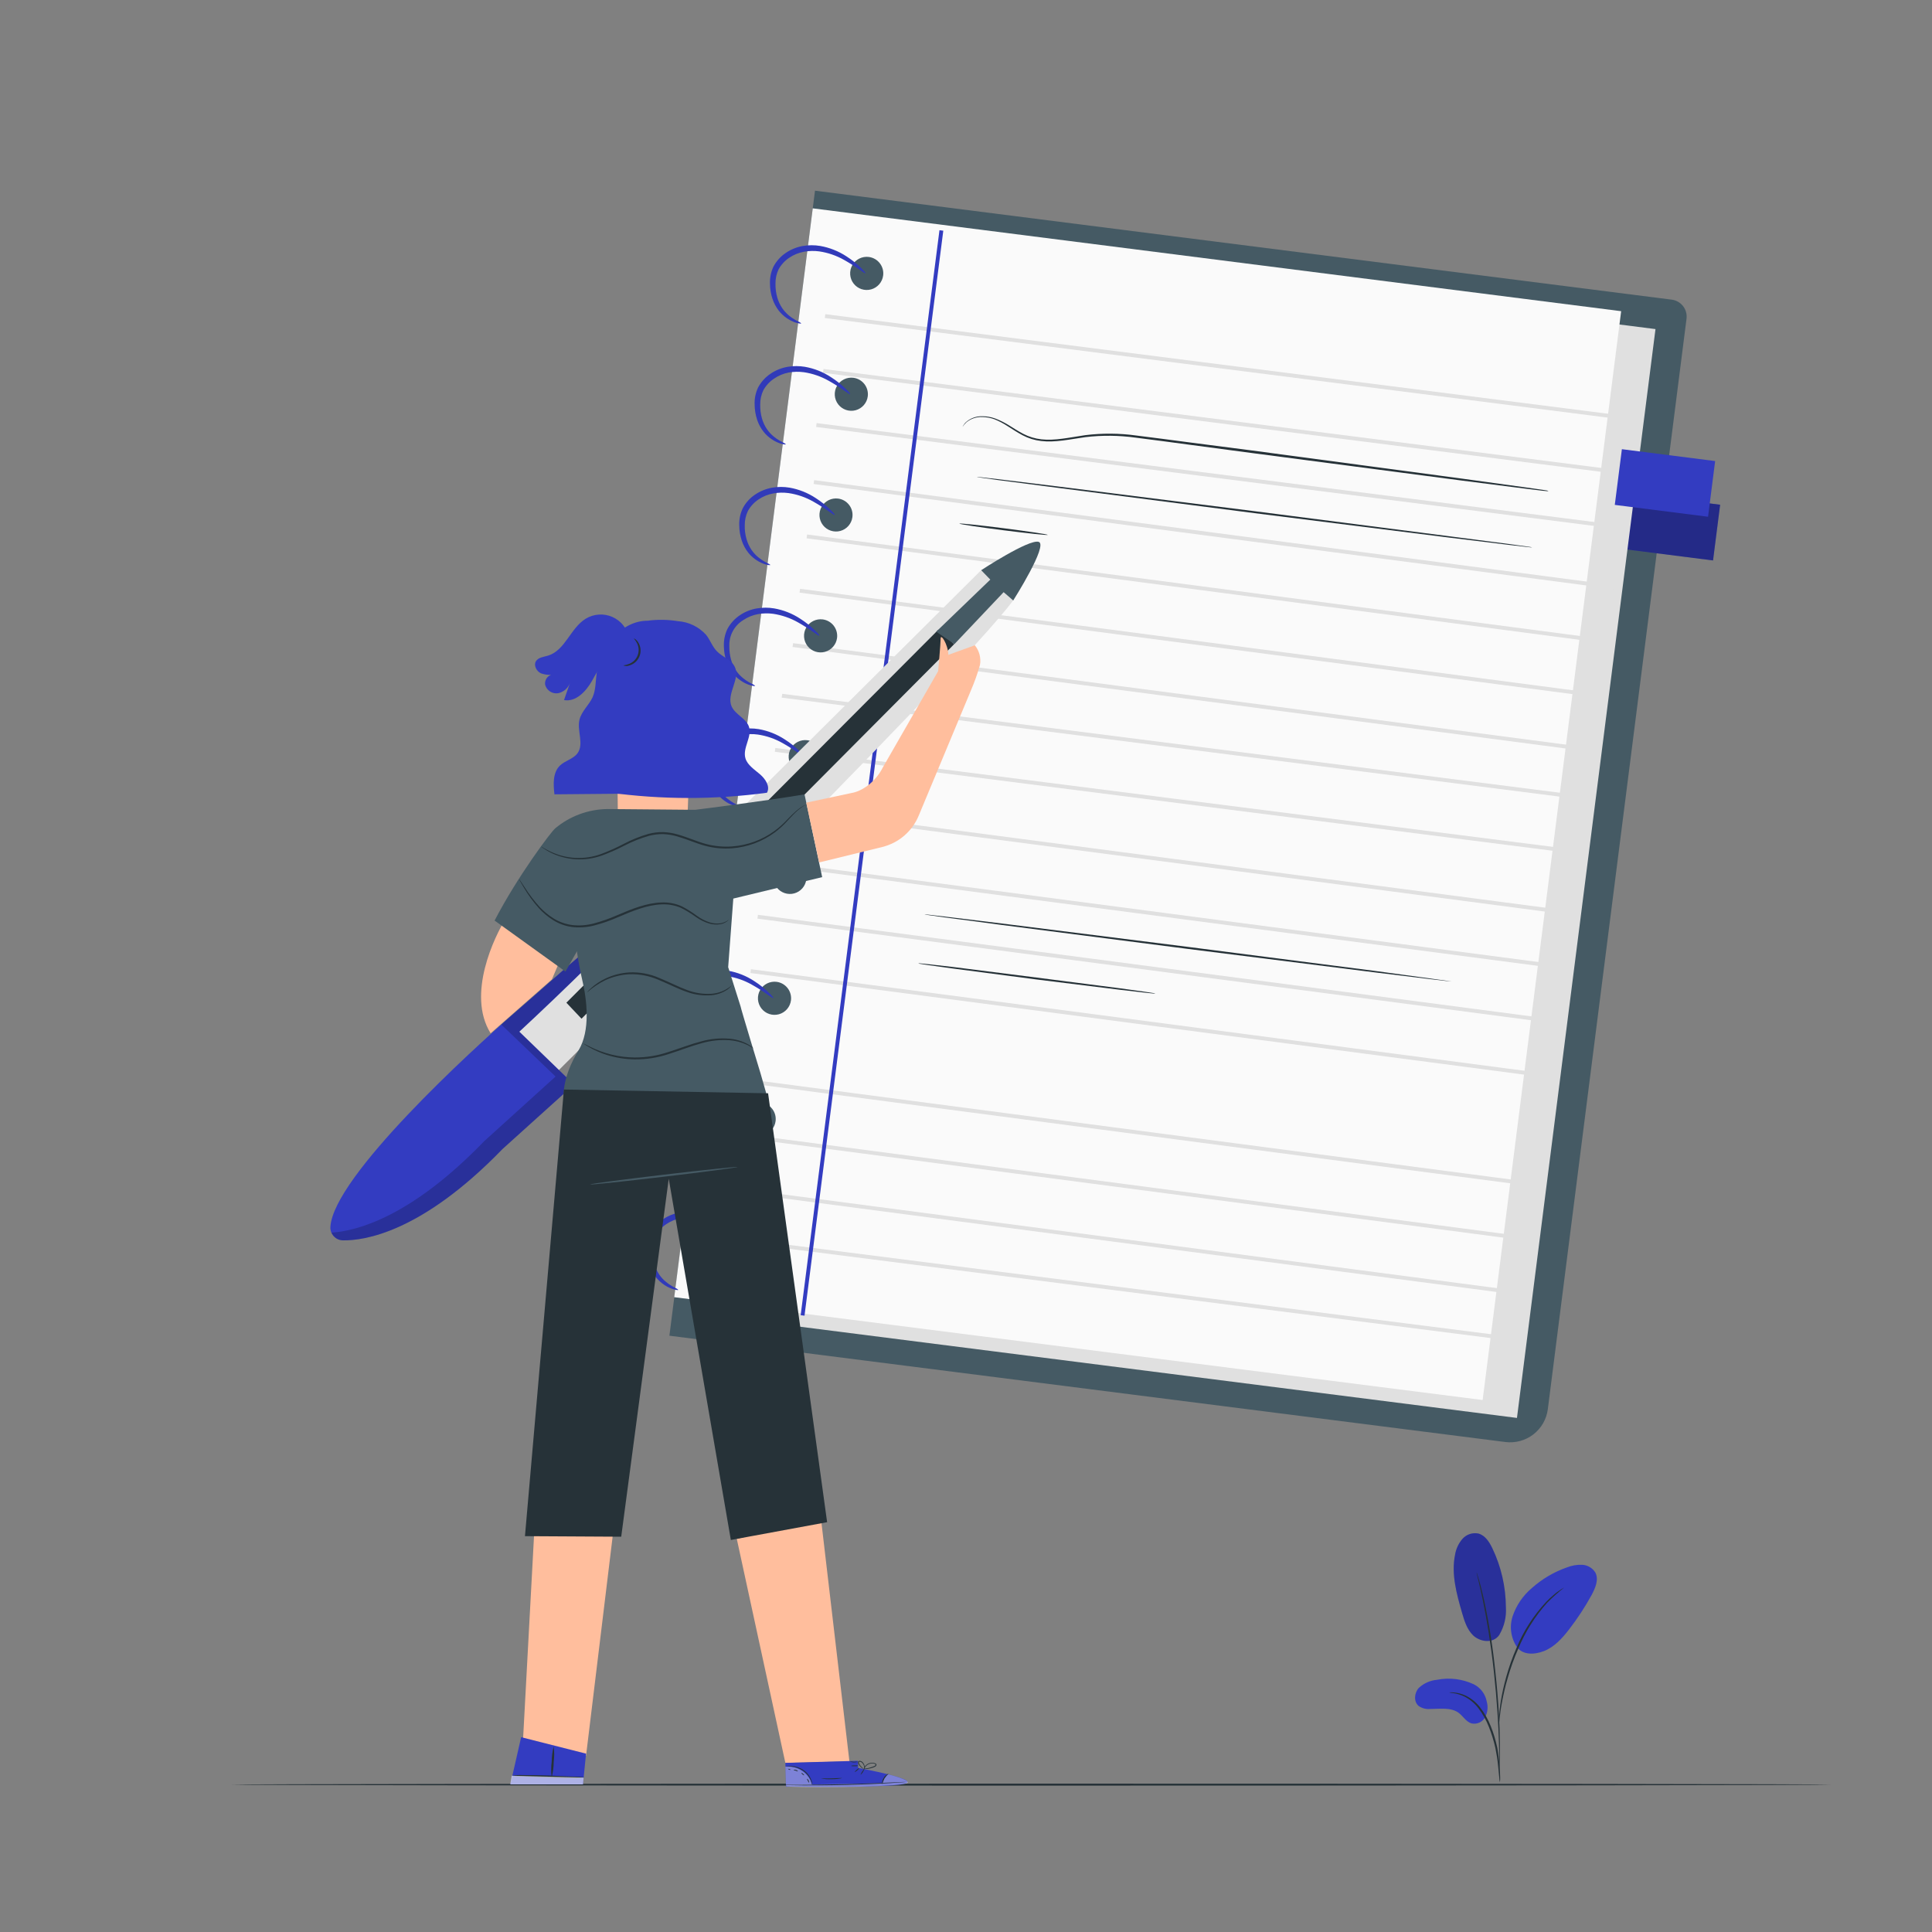 <svg width="170" height="170" viewBox="0 0 170 170" fill="none" xmlns="http://www.w3.org/2000/svg">
<rect x="0" y="0" width="170" height="170" fill="#808080" stroke="none"/>
<path d="M161.119 157.032C161.119 157.08 129.605 157.121 90.739 157.121C51.874 157.121 20.359 157.08 20.359 157.032C20.359 156.985 51.87 156.944 90.739 156.944C129.608 156.944 161.119 156.985 161.119 157.032Z" fill="#263238"/>
<path d="M131.937 143.847C131.335 144.707 130.162 144.422 129.622 143.898C129.081 143.375 128.85 142.61 128.639 141.885C128.163 140.226 127.684 138.485 128.037 136.785C128.123 136.274 128.348 135.797 128.687 135.405C128.858 135.212 129.078 135.067 129.323 134.985C129.568 134.904 129.831 134.888 130.084 134.939C130.676 135.096 131.043 135.674 131.308 136.221C132.088 137.845 132.496 139.622 132.505 141.423C132.562 142.265 132.364 143.105 131.937 143.834" fill="#333CC1"/>
<path opacity="0.2" d="M131.937 143.847C131.335 144.707 130.162 144.422 129.622 143.898C129.081 143.375 128.85 142.61 128.639 141.885C128.163 140.226 127.684 138.485 128.037 136.785C128.123 136.274 128.348 135.797 128.687 135.405C128.858 135.212 129.078 135.067 129.323 134.985C129.568 134.904 129.831 134.888 130.084 134.939C130.676 135.096 131.043 135.674 131.308 136.221C132.088 137.845 132.496 139.622 132.505 141.423C132.562 142.265 132.364 143.105 131.937 143.834" fill="black"/>
<path d="M129.679 148.203C128.67 147.73 127.536 147.591 126.443 147.808C125.845 147.863 125.282 148.114 124.841 148.522C124.443 148.964 124.369 149.739 124.841 150.12C125.141 150.322 125.502 150.413 125.861 150.375C126.718 150.375 127.667 150.215 128.35 150.715C128.741 151.011 129.003 151.497 129.469 151.643C129.702 151.697 129.947 151.673 130.166 151.576C130.385 151.478 130.566 151.312 130.682 151.103C130.904 150.674 130.953 150.176 130.818 149.712C130.758 149.39 130.624 149.086 130.426 148.824C130.228 148.562 129.973 148.349 129.679 148.203Z" fill="#333CC1"/>
<path d="M133.589 145.081C133.28 144.677 133.074 144.204 132.99 143.702C132.905 143.2 132.944 142.685 133.103 142.202C133.433 141.236 134.021 140.38 134.803 139.726C135.696 138.932 136.735 138.32 137.863 137.924C138.294 137.75 138.758 137.67 139.223 137.69C139.456 137.701 139.682 137.769 139.883 137.888C140.084 138.006 140.253 138.172 140.376 138.37C140.699 138.985 140.376 139.73 140.056 140.335C139.468 141.405 138.797 142.429 138.05 143.395C137.448 144.17 136.762 144.932 135.844 145.285C134.926 145.639 133.974 145.591 133.491 144.945" fill="#333CC1"/>
<path d="M131.978 156.822C131.944 156.694 131.926 156.563 131.923 156.431C131.896 156.145 131.859 155.788 131.818 155.363C131.766 154.838 131.686 154.316 131.58 153.799C131.439 153.169 131.248 152.552 131.009 151.953C130.776 151.354 130.459 150.792 130.067 150.283C129.748 149.869 129.342 149.53 128.877 149.291C128.556 149.133 128.211 149.028 127.857 148.978C127.736 148.97 127.617 148.951 127.5 148.92C127.631 148.904 127.763 148.904 127.894 148.92C128.257 148.948 128.611 149.04 128.942 149.192C129.432 149.424 129.863 149.766 130.2 150.192C130.608 150.707 130.936 151.28 131.175 151.892C131.419 152.5 131.609 153.128 131.743 153.768C131.842 154.292 131.911 154.821 131.951 155.353C131.985 155.805 131.995 156.172 132.002 156.427C132.008 156.559 132 156.691 131.978 156.822Z" fill="#263238"/>
<path d="M131.92 156.002C131.916 155.941 131.916 155.88 131.92 155.819C131.92 155.683 131.92 155.513 131.92 155.302C131.92 154.85 131.92 154.2 131.896 153.394C131.855 151.786 131.716 149.566 131.451 147.125C131.186 144.684 130.822 142.487 130.499 140.913C130.421 140.519 130.342 140.162 130.271 139.852C130.2 139.543 130.142 139.271 130.084 139.053C130.026 138.836 129.996 138.683 129.962 138.55C129.944 138.491 129.934 138.431 129.931 138.37C129.959 138.424 129.979 138.481 129.992 138.54L130.145 139.036C130.21 139.254 130.281 139.519 130.356 139.832C130.431 140.145 130.526 140.512 130.608 140.889C131.042 142.943 131.367 145.019 131.58 147.108C131.849 149.552 131.968 151.779 131.978 153.394C131.978 154.2 131.978 154.853 131.951 155.302C131.937 155.513 131.927 155.686 131.92 155.822C131.927 155.882 131.927 155.942 131.92 156.002Z" fill="#263238"/>
<path d="M131.893 151.705C131.879 151.525 131.879 151.344 131.893 151.164C131.913 150.824 131.961 150.314 132.059 149.695C132.177 148.974 132.336 148.26 132.535 147.557C132.774 146.694 133.073 145.848 133.429 145.027C134.051 143.519 134.942 142.137 136.058 140.947C136.25 140.743 136.456 140.551 136.673 140.372C136.768 140.291 136.853 140.213 136.938 140.148L137.176 139.981C137.322 139.873 137.475 139.775 137.635 139.689C137.11 140.104 136.61 140.55 136.139 141.025C135.059 142.229 134.193 143.609 133.579 145.105C133.224 145.92 132.923 146.757 132.678 147.611C132.443 148.396 132.29 149.121 132.171 149.729C132.052 150.338 131.995 150.838 131.957 151.181C131.948 151.357 131.926 151.532 131.893 151.705Z" fill="#263238"/>
<path d="M132.457 126.885L58.902 117.531L71.713 16.779L147.098 26.367C147.493 26.417 147.852 26.622 148.097 26.937C148.341 27.252 148.45 27.651 148.4 28.047L136.197 123.988C136.142 124.424 136.002 124.845 135.784 125.226C135.566 125.608 135.275 125.943 134.928 126.212C134.581 126.481 134.183 126.679 133.76 126.794C133.336 126.91 132.893 126.94 132.457 126.885Z" fill="#455A64"/>
<path d="M142.237 43.253L141.614 48.154L150.734 49.314L151.357 44.413L142.237 43.253Z" fill="#333CC1"/>
<path opacity="0.3" d="M142.237 43.253L141.614 48.154L150.734 49.314L151.357 44.413L142.237 43.253Z" fill="black"/>
<path d="M145.669 28.957L74.536 19.908L62.348 115.717L133.48 124.766L145.669 28.957Z" fill="#E0E0E0"/>
<path d="M142.648 27.382L71.515 18.332L59.327 114.141L130.46 123.19L142.648 27.382Z" fill="#FAFAFA"/>
<path d="M72.622 27.645L72.579 27.983L143.462 37L143.505 36.663L72.622 27.645Z" fill="#E0E0E0"/>
<path d="M72.461 32.468L72.418 32.805L143.302 41.823L143.344 41.486L72.461 32.468Z" fill="#E0E0E0"/>
<path d="M71.857 37.23L71.814 37.567L142.697 46.585L142.74 46.247L71.857 37.23Z" fill="#E0E0E0"/>
<path d="M71.637 42.25L71.593 42.587L142.333 51.876L142.377 51.539L71.637 42.25Z" fill="#E0E0E0"/>
<path d="M71.018 47.032L70.974 47.368L141.714 56.658L141.758 56.321L71.018 47.032Z" fill="#E0E0E0"/>
<path d="M70.399 51.81L70.355 52.147L141.094 61.436L141.139 61.099L70.399 51.81Z" fill="#E0E0E0"/>
<path d="M69.783 56.592L69.739 56.928L140.478 66.217L140.523 65.881L69.783 56.592Z" fill="#E0E0E0"/>
<path d="M68.826 61.05L68.783 61.387L139.667 70.405L139.709 70.067L68.826 61.05Z" fill="#E0E0E0"/>
<path d="M68.222 65.815L68.179 66.152L139.062 75.17L139.105 74.832L68.222 65.815Z" fill="#E0E0E0"/>
<path d="M67.931 70.937L67.887 71.273L138.627 80.563L138.671 80.226L67.931 70.937Z" fill="#E0E0E0"/>
<path d="M67.312 75.715L67.268 76.052L138.008 85.341L138.052 85.004L67.312 75.715Z" fill="#E0E0E0"/>
<path d="M66.692 80.497L66.648 80.833L137.388 90.122L137.432 89.786L66.692 80.497Z" fill="#E0E0E0"/>
<path d="M66.076 85.282L66.032 85.618L136.772 94.907L136.816 94.571L66.076 85.282Z" fill="#E0E0E0"/>
<path d="M64.841 94.842L64.797 95.178L135.537 104.468L135.581 104.131L64.841 94.842Z" fill="#E0E0E0"/>
<path d="M64.225 99.623L64.181 99.96L134.921 109.249L134.965 108.913L64.225 99.623Z" fill="#E0E0E0"/>
<path d="M63.606 104.402L63.562 104.738L134.302 114.027L134.346 113.691L63.606 104.402Z" fill="#E0E0E0"/>
<path d="M62.768 108.694L62.725 109.032L133.608 118.049L133.651 117.712L62.768 108.694Z" fill="#E0E0E0"/>
<path d="M82.665 20.257L70.452 115.726L70.79 115.769L83.002 20.3L82.665 20.257Z" fill="#333CC1"/>
<path d="M77.71 24.242C77.674 24.528 77.553 24.797 77.364 25.014C77.175 25.232 76.925 25.389 76.647 25.465C76.369 25.54 76.075 25.532 75.801 25.441C75.528 25.349 75.287 25.179 75.111 24.951C74.934 24.723 74.829 24.448 74.809 24.16C74.788 23.872 74.854 23.585 74.996 23.335C75.139 23.084 75.353 22.882 75.611 22.753C75.869 22.624 76.159 22.574 76.446 22.61C76.636 22.634 76.82 22.695 76.986 22.79C77.153 22.885 77.299 23.012 77.416 23.164C77.534 23.315 77.62 23.489 77.671 23.674C77.721 23.859 77.735 24.052 77.71 24.242Z" fill="#455A64"/>
<path d="M76.357 34.87C76.321 35.157 76.201 35.426 76.012 35.644C75.823 35.862 75.573 36.019 75.295 36.096C75.016 36.172 74.722 36.163 74.448 36.072C74.174 35.98 73.933 35.81 73.757 35.582C73.58 35.353 73.475 35.078 73.455 34.79C73.435 34.502 73.501 34.215 73.644 33.964C73.787 33.714 74.002 33.511 74.26 33.383C74.519 33.254 74.809 33.205 75.096 33.242C75.478 33.292 75.826 33.491 76.062 33.796C76.298 34.101 76.404 34.487 76.357 34.87Z" fill="#455A64"/>
<path d="M75.004 45.502C74.967 45.787 74.846 46.055 74.657 46.272C74.468 46.488 74.219 46.644 73.941 46.719C73.663 46.794 73.37 46.785 73.097 46.693C72.825 46.602 72.585 46.431 72.41 46.204C72.234 45.977 72.129 45.702 72.109 45.415C72.089 45.128 72.155 44.842 72.297 44.592C72.44 44.343 72.653 44.141 72.911 44.012C73.168 43.884 73.457 43.834 73.743 43.87C73.933 43.894 74.116 43.955 74.283 44.05C74.449 44.145 74.595 44.273 74.712 44.424C74.83 44.576 74.916 44.749 74.966 44.934C75.016 45.119 75.029 45.312 75.004 45.502Z" fill="#455A64"/>
<path d="M73.654 56.131C73.618 56.417 73.498 56.686 73.309 56.904C73.12 57.122 72.871 57.279 72.593 57.356C72.315 57.432 72.02 57.424 71.746 57.333C71.472 57.242 71.232 57.072 71.055 56.844C70.878 56.616 70.772 56.341 70.752 56.053C70.731 55.765 70.797 55.478 70.94 55.227C71.082 54.976 71.296 54.774 71.555 54.645C71.813 54.516 72.103 54.466 72.389 54.502C72.773 54.551 73.121 54.75 73.358 55.055C73.595 55.361 73.701 55.747 73.654 56.131Z" fill="#455A64"/>
<path d="M72.301 66.762C72.265 67.049 72.145 67.318 71.956 67.536C71.767 67.754 71.517 67.911 71.239 67.987C70.96 68.064 70.665 68.055 70.392 67.964C70.118 67.873 69.877 67.702 69.701 67.474C69.524 67.246 69.419 66.97 69.399 66.682C69.379 66.394 69.445 66.107 69.588 65.856C69.731 65.606 69.946 65.403 70.204 65.275C70.463 65.146 70.753 65.097 71.04 65.134C71.23 65.158 71.413 65.219 71.579 65.314C71.745 65.409 71.891 65.535 72.008 65.686C72.125 65.838 72.212 66.011 72.262 66.195C72.312 66.38 72.325 66.573 72.301 66.762Z" fill="#455A64"/>
<path d="M70.948 77.394C70.911 77.679 70.79 77.947 70.601 78.163C70.412 78.38 70.162 78.536 69.885 78.611C69.607 78.686 69.314 78.677 69.041 78.585C68.769 78.494 68.529 78.323 68.353 78.096C68.178 77.868 68.073 77.594 68.053 77.307C68.033 77.02 68.099 76.734 68.241 76.484C68.384 76.235 68.597 76.033 68.855 75.904C69.112 75.776 69.401 75.726 69.686 75.762C69.877 75.786 70.06 75.847 70.227 75.942C70.393 76.037 70.539 76.165 70.656 76.316C70.773 76.468 70.86 76.641 70.91 76.826C70.96 77.011 70.973 77.204 70.948 77.394Z" fill="#455A64"/>
<path d="M69.598 88.023C69.562 88.309 69.442 88.579 69.252 88.796C69.063 89.015 68.813 89.172 68.534 89.248C68.256 89.323 67.961 89.315 67.687 89.223C67.413 89.132 67.173 88.96 66.996 88.732C66.82 88.503 66.715 88.228 66.695 87.939C66.676 87.651 66.742 87.364 66.886 87.114C67.03 86.863 67.245 86.661 67.504 86.533C67.763 86.405 68.054 86.357 68.34 86.394C68.722 86.444 69.069 86.644 69.305 86.949C69.541 87.254 69.646 87.64 69.598 88.023Z" fill="#455A64"/>
<path d="M68.245 98.654C68.208 98.941 68.087 99.209 67.898 99.427C67.709 99.645 67.459 99.801 67.18 99.877C66.902 99.952 66.608 99.944 66.334 99.852C66.061 99.76 65.82 99.589 65.644 99.361C65.468 99.133 65.363 98.857 65.343 98.57C65.323 98.282 65.389 97.995 65.532 97.744C65.676 97.494 65.89 97.292 66.148 97.163C66.407 97.035 66.697 96.986 66.983 97.022C67.174 97.046 67.357 97.108 67.523 97.203C67.69 97.298 67.836 97.425 67.953 97.576C68.07 97.728 68.156 97.901 68.207 98.086C68.257 98.271 68.269 98.464 68.245 98.654Z" fill="#455A64"/>
<path d="M66.895 109.283C66.859 109.569 66.739 109.838 66.55 110.056C66.361 110.274 66.112 110.432 65.834 110.508C65.555 110.584 65.261 110.576 64.987 110.485C64.713 110.394 64.473 110.224 64.296 109.996C64.119 109.768 64.013 109.493 63.993 109.205C63.972 108.917 64.038 108.63 64.18 108.379C64.323 108.128 64.537 107.926 64.795 107.797C65.053 107.668 65.344 107.618 65.63 107.654C66.013 107.703 66.362 107.902 66.599 108.208C66.836 108.513 66.942 108.899 66.895 109.283Z" fill="#455A64"/>
<path d="M70.489 28.461C70.489 28.478 70.431 28.478 70.329 28.461C70.179 28.437 70.032 28.398 69.89 28.346C69.663 28.256 69.447 28.142 69.244 28.006C68.975 27.822 68.734 27.598 68.53 27.343C68.288 27.028 68.099 26.675 67.973 26.299C67.829 25.868 67.754 25.417 67.752 24.963C67.733 24.446 67.837 23.932 68.058 23.463C68.317 22.971 68.696 22.551 69.159 22.243C69.614 21.937 70.129 21.732 70.669 21.641C71.165 21.559 71.672 21.559 72.168 21.641C72.992 21.786 73.778 22.097 74.477 22.556C74.94 22.852 75.373 23.194 75.769 23.576C76.044 23.848 76.177 24.018 76.153 24.045C76.129 24.072 75.949 23.956 75.636 23.735C75.199 23.423 74.745 23.135 74.276 22.872C73.6 22.488 72.859 22.233 72.09 22.12C71.646 22.06 71.195 22.069 70.754 22.148C70.287 22.232 69.842 22.413 69.448 22.678C69.058 22.938 68.736 23.288 68.51 23.698C68.323 24.092 68.229 24.523 68.235 24.959C68.228 25.365 68.279 25.769 68.388 26.16C68.483 26.499 68.631 26.821 68.826 27.115C68.993 27.356 69.192 27.573 69.418 27.761C69.591 27.905 69.776 28.034 69.972 28.145C70.132 28.24 70.268 28.291 70.356 28.346C70.445 28.4 70.496 28.444 70.489 28.461Z" fill="#333CC1"/>
<path d="M69.139 39.1C69.139 39.12 69.078 39.1 68.976 39.1C68.826 39.074 68.68 39.034 68.537 38.981C68.31 38.894 68.095 38.779 67.895 38.641C67.623 38.461 67.382 38.238 67.181 37.981C66.936 37.669 66.747 37.315 66.623 36.938C66.479 36.505 66.405 36.053 66.402 35.598C66.38 35.081 66.484 34.567 66.705 34.099C66.966 33.608 67.344 33.19 67.806 32.881C68.261 32.574 68.778 32.367 69.319 32.276C69.816 32.194 70.322 32.194 70.819 32.276C71.642 32.419 72.427 32.731 73.124 33.191C73.587 33.487 74.02 33.829 74.416 34.211C74.695 34.483 74.827 34.653 74.803 34.68C74.78 34.707 74.6 34.588 74.283 34.371C73.847 34.057 73.393 33.769 72.923 33.507C72.247 33.123 71.506 32.867 70.737 32.752C70.292 32.692 69.84 32.701 69.397 32.779C68.934 32.868 68.494 33.052 68.106 33.32C67.715 33.58 67.393 33.929 67.167 34.34C66.979 34.734 66.885 35.165 66.892 35.601C66.882 36.008 66.933 36.413 67.041 36.805C67.136 37.145 67.286 37.468 67.483 37.76C67.647 38.002 67.845 38.218 68.072 38.403C68.244 38.547 68.43 38.676 68.626 38.787C68.785 38.886 68.925 38.937 69.01 38.991C69.095 39.046 69.142 39.073 69.139 39.1Z" fill="#333CC1"/>
<path d="M67.786 49.722C67.786 49.722 67.725 49.722 67.623 49.722C67.474 49.697 67.329 49.658 67.187 49.606C66.653 49.404 66.183 49.061 65.827 48.613C65.583 48.298 65.394 47.944 65.27 47.566C65.126 47.135 65.051 46.684 65.049 46.23C65.029 45.713 65.134 45.199 65.355 44.73C65.612 44.238 65.99 43.819 66.453 43.513C66.909 43.207 67.424 43.001 67.966 42.908C68.462 42.826 68.969 42.826 69.465 42.908C70.29 43.052 71.076 43.365 71.774 43.826C72.236 44.123 72.668 44.464 73.063 44.846C73.341 45.115 73.474 45.285 73.45 45.312C73.426 45.339 73.246 45.223 72.933 45.002C72.495 44.692 72.041 44.405 71.573 44.142C70.898 43.756 70.157 43.5 69.387 43.387C68.943 43.327 68.492 43.336 68.051 43.415C67.584 43.499 67.139 43.679 66.745 43.945C66.355 44.205 66.033 44.554 65.807 44.965C65.62 45.359 65.526 45.791 65.532 46.226C65.521 46.632 65.573 47.037 65.685 47.427C65.779 47.767 65.927 48.089 66.123 48.382C66.289 48.623 66.487 48.84 66.711 49.028C66.886 49.17 67.071 49.299 67.266 49.412C67.429 49.507 67.565 49.562 67.65 49.616C67.735 49.671 67.793 49.705 67.786 49.722Z" fill="#333CC1"/>
<path d="M66.433 60.353C66.433 60.37 66.375 60.37 66.273 60.353C66.123 60.328 65.976 60.288 65.834 60.234C65.607 60.148 65.391 60.034 65.192 59.894C64.919 59.714 64.677 59.491 64.474 59.235C64.232 58.92 64.043 58.568 63.917 58.191C63.776 57.758 63.701 57.306 63.696 56.851C63.677 56.334 63.782 55.82 64.002 55.352C64.263 54.862 64.641 54.443 65.103 54.135C65.557 53.828 66.072 53.622 66.613 53.533C67.109 53.451 67.616 53.451 68.112 53.533C68.936 53.676 69.722 53.987 70.421 54.448C70.884 54.744 71.317 55.086 71.713 55.468C71.988 55.74 72.121 55.91 72.1 55.937C72.08 55.964 71.893 55.848 71.58 55.627C71.143 55.315 70.689 55.026 70.22 54.764C69.544 54.381 68.803 54.125 68.034 54.009C67.589 53.95 67.137 53.959 66.694 54.036C66.227 54.123 65.783 54.305 65.389 54.57C65.004 54.809 64.688 55.145 64.475 55.546C64.262 55.946 64.159 56.395 64.175 56.848C64.168 57.255 64.22 57.66 64.328 58.052C64.424 58.391 64.572 58.713 64.767 59.007C64.933 59.248 65.132 59.464 65.358 59.65C65.531 59.794 65.716 59.923 65.912 60.034C66.072 60.132 66.208 60.183 66.297 60.238C66.385 60.292 66.439 60.333 66.433 60.353Z" fill="#333CC1"/>
<path d="M65.083 70.982C65.083 70.982 65.022 70.982 64.92 70.982C64.77 70.954 64.624 70.914 64.481 70.863C64.255 70.774 64.039 70.66 63.838 70.523C63.566 70.343 63.325 70.12 63.124 69.863C62.879 69.549 62.691 69.195 62.567 68.816C62.423 68.385 62.348 67.934 62.346 67.48C62.327 66.963 62.431 66.449 62.648 65.98C62.909 65.489 63.287 65.071 63.75 64.763C64.206 64.456 64.721 64.25 65.263 64.158C65.76 64.076 66.266 64.076 66.762 64.158C67.585 64.301 68.37 64.613 69.068 65.073C69.531 65.369 69.964 65.711 70.36 66.093C70.638 66.365 70.771 66.535 70.747 66.558C70.723 66.582 70.543 66.47 70.23 66.252C69.793 65.94 69.339 65.652 68.87 65.389C68.195 65.004 67.453 64.748 66.684 64.634C66.24 64.574 65.789 64.583 65.348 64.661C64.881 64.746 64.436 64.926 64.042 65.192C63.652 65.451 63.33 65.801 63.104 66.212C62.916 66.605 62.821 67.037 62.829 67.473C62.819 67.879 62.87 68.285 62.978 68.677C63.076 69.015 63.225 69.336 63.42 69.629C63.584 69.871 63.782 70.088 64.008 70.275C64.182 70.418 64.368 70.546 64.563 70.659C64.722 70.754 64.862 70.808 64.947 70.863C65.032 70.917 65.086 70.965 65.083 70.982Z" fill="#333CC1"/>
<path d="M63.73 81.6C63.73 81.617 63.672 81.617 63.57 81.6C63.42 81.574 63.274 81.535 63.131 81.484C62.904 81.396 62.687 81.282 62.485 81.144C62.215 80.963 61.974 80.74 61.771 80.485C61.529 80.17 61.34 79.817 61.214 79.441C61.07 79.01 60.995 78.559 60.992 78.105C60.973 77.588 61.078 77.073 61.298 76.605C61.557 76.113 61.936 75.693 62.4 75.385C62.858 75.082 63.377 74.882 63.92 74.8C64.416 74.718 64.923 74.718 65.419 74.8C66.243 74.945 67.028 75.256 67.728 75.715C68.191 76.011 68.624 76.353 69.02 76.735C69.295 77.007 69.428 77.177 69.404 77.204C69.38 77.231 69.2 77.115 68.887 76.894C68.45 76.582 67.996 76.294 67.527 76.031C66.852 75.647 66.11 75.392 65.341 75.279C64.897 75.218 64.446 75.226 64.005 75.303C63.538 75.39 63.093 75.572 62.699 75.837C62.313 76.075 61.997 76.412 61.783 76.813C61.57 77.214 61.467 77.665 61.486 78.118C61.477 78.524 61.529 78.928 61.639 79.319C61.733 79.659 61.881 79.981 62.077 80.274C62.244 80.515 62.443 80.733 62.669 80.92C62.84 81.063 63.025 81.191 63.219 81.301C63.383 81.399 63.519 81.45 63.607 81.505C63.696 81.559 63.736 81.6 63.73 81.6Z" fill="#333CC1"/>
<path d="M62.38 92.242C62.38 92.262 62.319 92.259 62.217 92.242C62.067 92.214 61.921 92.174 61.778 92.123C61.551 92.035 61.335 91.921 61.135 91.783C60.863 91.601 60.621 91.377 60.418 91.12C60.175 90.806 59.988 90.453 59.864 90.076C59.72 89.644 59.646 89.192 59.643 88.737C59.621 88.22 59.725 87.705 59.945 87.237C60.206 86.747 60.585 86.329 61.047 86.02C61.502 85.712 62.018 85.506 62.56 85.415C63.056 85.333 63.563 85.333 64.059 85.415C64.882 85.558 65.667 85.869 66.365 86.329C66.828 86.626 67.261 86.968 67.657 87.349C67.935 87.621 68.068 87.791 68.044 87.819C68.02 87.846 67.837 87.727 67.524 87.509C67.088 87.196 66.633 86.907 66.164 86.646C65.488 86.261 64.747 86.005 63.978 85.891C63.532 85.83 63.081 85.84 62.638 85.918C62.172 86.002 61.728 86.183 61.336 86.448C60.946 86.708 60.624 87.058 60.398 87.468C60.209 87.862 60.115 88.294 60.122 88.73C60.113 89.136 60.163 89.542 60.272 89.933C60.367 90.273 60.516 90.596 60.714 90.889C60.878 91.13 61.076 91.347 61.302 91.531C61.483 91.683 61.676 91.818 61.88 91.936C62.04 92.031 62.179 92.086 62.264 92.14C62.349 92.194 62.383 92.225 62.38 92.242Z" fill="#333CC1"/>
<path d="M61.027 102.874C61.027 102.891 60.965 102.891 60.863 102.874C60.715 102.849 60.569 102.81 60.428 102.758C60.201 102.669 59.985 102.555 59.782 102.418C59.512 102.235 59.271 102.011 59.068 101.755C58.823 101.442 58.635 101.089 58.511 100.711C58.367 100.28 58.292 99.829 58.29 99.375C58.27 98.858 58.375 98.344 58.596 97.876C58.853 97.383 59.231 96.963 59.694 96.655C60.15 96.35 60.666 96.145 61.207 96.053C61.703 95.972 62.21 95.972 62.706 96.053C63.53 96.198 64.316 96.509 65.015 96.968C65.477 97.264 65.909 97.606 66.303 97.988C66.582 98.26 66.715 98.43 66.691 98.457C66.667 98.484 66.487 98.369 66.174 98.148C65.736 97.837 65.282 97.548 64.814 97.284C64.138 96.9 63.397 96.645 62.628 96.533C62.184 96.472 61.733 96.481 61.292 96.56C60.825 96.644 60.38 96.825 59.986 97.09C59.596 97.35 59.274 97.7 59.048 98.11C58.861 98.504 58.767 98.936 58.772 99.372C58.762 99.777 58.814 100.182 58.925 100.572C59.02 100.912 59.168 101.234 59.364 101.527C59.53 101.768 59.728 101.986 59.952 102.173C60.127 102.316 60.312 102.444 60.506 102.558C60.666 102.653 60.806 102.704 60.891 102.758C60.976 102.813 61.033 102.857 61.027 102.874Z" fill="#333CC1"/>
<path d="M59.673 113.502C59.673 113.523 59.616 113.519 59.514 113.502C59.364 113.476 59.217 113.437 59.075 113.383C58.847 113.296 58.63 113.182 58.429 113.043C58.158 112.861 57.918 112.639 57.715 112.384C57.472 112.069 57.284 111.716 57.157 111.34C57.017 110.907 56.942 110.455 56.936 110C56.917 109.483 57.022 108.969 57.242 108.501C57.504 108.01 57.882 107.592 58.344 107.284C58.798 106.977 59.313 106.77 59.854 106.678C60.35 106.597 60.856 106.597 61.353 106.678C62.177 106.821 62.963 107.132 63.662 107.593C64.125 107.89 64.558 108.231 64.954 108.613C65.229 108.885 65.362 109.055 65.338 109.082C65.314 109.109 65.134 108.99 64.821 108.773C64.384 108.46 63.93 108.172 63.461 107.909C62.784 107.524 62.042 107.268 61.271 107.154C60.827 107.094 60.377 107.103 59.935 107.182C59.468 107.266 59.023 107.446 58.63 107.712C58.239 107.971 57.918 108.321 57.695 108.732C57.506 109.125 57.41 109.557 57.416 109.993C57.409 110.4 57.461 110.805 57.569 111.197C57.665 111.536 57.813 111.859 58.007 112.152C58.173 112.393 58.373 112.61 58.599 112.795C58.772 112.939 58.957 113.068 59.153 113.179C59.313 113.278 59.449 113.329 59.537 113.383C59.626 113.438 59.68 113.485 59.673 113.502Z" fill="#333CC1"/>
<g opacity="0.2">
<path opacity="0.2" d="M70.489 28.461C70.489 28.478 70.431 28.478 70.329 28.461C70.179 28.437 70.032 28.398 69.89 28.346C69.663 28.256 69.447 28.142 69.244 28.006C68.975 27.822 68.734 27.598 68.53 27.343C68.288 27.028 68.099 26.675 67.973 26.299C67.829 25.868 67.754 25.417 67.752 24.963C67.733 24.446 67.837 23.932 68.058 23.463C68.317 22.971 68.696 22.551 69.159 22.243C69.614 21.937 70.129 21.732 70.669 21.641C71.165 21.559 71.672 21.559 72.168 21.641C72.992 21.786 73.778 22.097 74.477 22.556C74.94 22.852 75.373 23.194 75.769 23.576C76.044 23.848 76.177 24.018 76.153 24.045C76.129 24.072 75.949 23.956 75.636 23.735C75.199 23.423 74.745 23.135 74.276 22.872C73.6 22.488 72.859 22.233 72.09 22.12C71.646 22.06 71.195 22.069 70.754 22.148C70.287 22.232 69.842 22.413 69.448 22.678C69.058 22.938 68.736 23.288 68.51 23.698C68.323 24.092 68.229 24.523 68.235 24.959C68.228 25.365 68.279 25.769 68.388 26.16C68.483 26.499 68.631 26.821 68.826 27.115C68.993 27.356 69.192 27.573 69.418 27.761C69.591 27.905 69.776 28.034 69.972 28.145C70.132 28.24 70.268 28.291 70.356 28.346C70.445 28.4 70.496 28.444 70.489 28.461Z" fill="black"/>
<path opacity="0.2" d="M69.139 39.1C69.139 39.12 69.078 39.1 68.976 39.1C68.826 39.074 68.68 39.034 68.537 38.981C68.31 38.894 68.095 38.779 67.895 38.641C67.623 38.461 67.382 38.238 67.181 37.981C66.936 37.669 66.747 37.315 66.623 36.938C66.479 36.505 66.405 36.053 66.402 35.598C66.38 35.081 66.484 34.567 66.705 34.099C66.966 33.608 67.344 33.19 67.806 32.881C68.261 32.574 68.778 32.367 69.319 32.276C69.816 32.194 70.322 32.194 70.819 32.276C71.642 32.419 72.427 32.731 73.124 33.191C73.587 33.487 74.02 33.829 74.416 34.211C74.695 34.483 74.827 34.653 74.803 34.68C74.78 34.707 74.6 34.588 74.283 34.371C73.847 34.057 73.393 33.769 72.923 33.507C72.247 33.123 71.506 32.867 70.737 32.752C70.292 32.692 69.84 32.701 69.397 32.779C68.934 32.868 68.494 33.052 68.106 33.32C67.715 33.58 67.393 33.929 67.167 34.34C66.979 34.734 66.885 35.165 66.892 35.601C66.882 36.008 66.933 36.413 67.041 36.805C67.136 37.145 67.286 37.468 67.483 37.76C67.647 38.002 67.845 38.218 68.072 38.403C68.244 38.547 68.43 38.676 68.626 38.787C68.785 38.886 68.925 38.937 69.01 38.991C69.095 39.046 69.142 39.073 69.139 39.1Z" fill="black"/>
<path opacity="0.2" d="M67.786 49.722C67.786 49.722 67.725 49.722 67.623 49.722C67.474 49.697 67.329 49.658 67.187 49.606C66.653 49.404 66.183 49.061 65.827 48.613C65.583 48.298 65.394 47.944 65.27 47.566C65.126 47.135 65.051 46.684 65.049 46.23C65.029 45.713 65.134 45.199 65.355 44.73C65.612 44.238 65.99 43.819 66.453 43.513C66.909 43.207 67.424 43.001 67.966 42.908C68.462 42.826 68.969 42.826 69.465 42.908C70.29 43.052 71.076 43.365 71.774 43.826C72.236 44.123 72.668 44.464 73.063 44.846C73.341 45.115 73.474 45.285 73.45 45.312C73.426 45.339 73.246 45.223 72.933 45.002C72.495 44.692 72.041 44.405 71.573 44.142C70.898 43.756 70.157 43.5 69.387 43.387C68.943 43.327 68.492 43.336 68.051 43.415C67.584 43.499 67.139 43.679 66.745 43.945C66.355 44.205 66.033 44.554 65.807 44.965C65.62 45.359 65.526 45.791 65.532 46.226C65.521 46.632 65.573 47.037 65.685 47.427C65.779 47.767 65.927 48.089 66.123 48.382C66.289 48.623 66.487 48.84 66.711 49.028C66.886 49.17 67.071 49.299 67.266 49.412C67.429 49.507 67.565 49.562 67.65 49.616C67.735 49.671 67.793 49.705 67.786 49.722Z" fill="black"/>
<path opacity="0.2" d="M66.433 60.353C66.433 60.37 66.375 60.37 66.273 60.353C66.123 60.328 65.976 60.288 65.834 60.234C65.607 60.148 65.391 60.034 65.192 59.894C64.919 59.714 64.677 59.491 64.474 59.235C64.232 58.92 64.043 58.568 63.917 58.191C63.776 57.758 63.701 57.307 63.696 56.851C63.677 56.334 63.782 55.82 64.002 55.352C64.263 54.862 64.641 54.443 65.103 54.135C65.557 53.828 66.072 53.622 66.613 53.533C67.109 53.451 67.616 53.451 68.112 53.533C68.936 53.676 69.722 53.987 70.421 54.448C70.884 54.744 71.317 55.086 71.713 55.468C71.988 55.74 72.121 55.91 72.1 55.937C72.08 55.964 71.893 55.848 71.58 55.627C71.143 55.315 70.689 55.026 70.22 54.764C69.544 54.381 68.803 54.125 68.034 54.009C67.589 53.95 67.137 53.959 66.694 54.036C66.227 54.123 65.783 54.305 65.389 54.57C65.004 54.809 64.688 55.146 64.475 55.546C64.262 55.946 64.159 56.395 64.175 56.848C64.168 57.255 64.22 57.66 64.328 58.052C64.424 58.391 64.572 58.713 64.767 59.007C64.933 59.248 65.132 59.464 65.358 59.65C65.531 59.794 65.716 59.923 65.912 60.034C66.072 60.132 66.208 60.183 66.297 60.238C66.385 60.292 66.439 60.333 66.433 60.353Z" fill="black"/>
<path opacity="0.2" d="M65.083 70.982C65.083 70.982 65.022 70.982 64.92 70.982C64.77 70.954 64.624 70.914 64.481 70.863C64.255 70.774 64.039 70.66 63.838 70.523C63.566 70.343 63.325 70.12 63.124 69.863C62.879 69.549 62.691 69.195 62.567 68.816C62.423 68.385 62.348 67.934 62.346 67.48C62.327 66.963 62.431 66.449 62.648 65.98C62.909 65.489 63.287 65.071 63.75 64.763C64.206 64.456 64.721 64.25 65.263 64.158C65.76 64.076 66.266 64.076 66.762 64.158C67.585 64.301 68.37 64.613 69.068 65.073C69.531 65.369 69.964 65.711 70.36 66.093C70.638 66.365 70.771 66.535 70.747 66.558C70.723 66.582 70.543 66.47 70.23 66.252C69.793 65.94 69.339 65.652 68.87 65.389C68.195 65.004 67.453 64.748 66.684 64.634C66.24 64.574 65.789 64.583 65.348 64.661C64.881 64.746 64.436 64.926 64.042 65.192C63.652 65.451 63.33 65.801 63.104 66.212C62.916 66.605 62.821 67.037 62.829 67.473C62.819 67.879 62.87 68.285 62.978 68.677C63.076 69.015 63.225 69.336 63.42 69.629C63.584 69.871 63.782 70.088 64.008 70.275C64.182 70.418 64.368 70.546 64.563 70.659C64.722 70.754 64.862 70.808 64.947 70.863C65.032 70.917 65.086 70.965 65.083 70.982Z" fill="black"/>
<path opacity="0.2" d="M63.73 81.6C63.73 81.617 63.672 81.617 63.57 81.6C63.42 81.574 63.274 81.535 63.131 81.484C62.904 81.396 62.687 81.282 62.485 81.144C62.215 80.963 61.974 80.74 61.771 80.485C61.529 80.17 61.34 79.817 61.214 79.441C61.07 79.01 60.995 78.559 60.992 78.105C60.973 77.588 61.078 77.073 61.298 76.605C61.557 76.113 61.936 75.693 62.4 75.385C62.858 75.082 63.377 74.882 63.92 74.8C64.416 74.718 64.923 74.718 65.419 74.8C66.243 74.945 67.028 75.256 67.728 75.715C68.191 76.011 68.624 76.353 69.02 76.735C69.295 77.007 69.428 77.177 69.404 77.204C69.38 77.231 69.2 77.115 68.887 76.894C68.45 76.582 67.996 76.294 67.527 76.031C66.852 75.647 66.11 75.392 65.341 75.279C64.897 75.218 64.446 75.226 64.005 75.303C63.538 75.39 63.093 75.572 62.699 75.837C62.313 76.075 61.997 76.412 61.783 76.813C61.57 77.214 61.467 77.665 61.486 78.118C61.477 78.524 61.529 78.928 61.639 79.319C61.733 79.659 61.881 79.981 62.077 80.274C62.244 80.515 62.443 80.733 62.669 80.92C62.84 81.063 63.025 81.191 63.219 81.301C63.383 81.399 63.519 81.45 63.607 81.505C63.696 81.559 63.736 81.6 63.73 81.6Z" fill="black"/>
<path opacity="0.2" d="M62.38 92.242C62.38 92.262 62.319 92.259 62.217 92.242C62.067 92.214 61.921 92.174 61.778 92.123C61.551 92.035 61.335 91.921 61.135 91.783C60.863 91.601 60.621 91.377 60.418 91.12C60.175 90.806 59.988 90.453 59.864 90.076C59.72 89.644 59.646 89.192 59.643 88.737C59.621 88.22 59.725 87.705 59.945 87.237C60.206 86.747 60.585 86.329 61.047 86.02C61.502 85.712 62.018 85.506 62.56 85.415C63.056 85.333 63.563 85.333 64.059 85.415C64.882 85.558 65.667 85.869 66.365 86.329C66.828 86.626 67.261 86.968 67.657 87.349C67.935 87.621 68.068 87.791 68.044 87.819C68.02 87.846 67.837 87.727 67.524 87.509C67.088 87.196 66.633 86.907 66.164 86.646C65.488 86.261 64.747 86.005 63.978 85.891C63.532 85.83 63.081 85.84 62.638 85.918C62.172 86.002 61.728 86.183 61.336 86.448C60.946 86.708 60.624 87.058 60.398 87.468C60.209 87.862 60.115 88.294 60.122 88.73C60.113 89.136 60.163 89.542 60.272 89.933C60.367 90.273 60.516 90.596 60.714 90.889C60.878 91.13 61.076 91.347 61.302 91.531C61.483 91.683 61.676 91.818 61.88 91.936C62.04 92.031 62.179 92.086 62.264 92.14C62.349 92.194 62.383 92.225 62.38 92.242Z" fill="black"/>
<path opacity="0.2" d="M61.027 102.874C61.027 102.891 60.965 102.891 60.863 102.874C60.715 102.849 60.569 102.81 60.428 102.758C60.201 102.669 59.985 102.555 59.782 102.418C59.512 102.235 59.271 102.011 59.068 101.755C58.823 101.442 58.635 101.089 58.511 100.711C58.367 100.28 58.292 99.829 58.29 99.375C58.27 98.858 58.375 98.344 58.596 97.876C58.853 97.383 59.231 96.963 59.694 96.655C60.15 96.35 60.666 96.145 61.207 96.053C61.703 95.972 62.21 95.972 62.706 96.053C63.53 96.198 64.316 96.509 65.015 96.968C65.477 97.264 65.909 97.606 66.303 97.988C66.582 98.26 66.715 98.43 66.691 98.457C66.667 98.484 66.487 98.369 66.174 98.148C65.736 97.837 65.282 97.548 64.814 97.284C64.138 96.9 63.397 96.645 62.628 96.533C62.184 96.472 61.733 96.482 61.292 96.56C60.825 96.644 60.38 96.825 59.986 97.09C59.596 97.35 59.274 97.7 59.048 98.11C58.861 98.504 58.767 98.936 58.772 99.372C58.762 99.777 58.814 100.182 58.925 100.572C59.02 100.912 59.168 101.234 59.364 101.527C59.53 101.768 59.728 101.986 59.952 102.173C60.127 102.316 60.312 102.444 60.506 102.558C60.666 102.653 60.806 102.704 60.891 102.758C60.976 102.813 61.033 102.857 61.027 102.874Z" fill="black"/>
<path opacity="0.2" d="M59.673 113.502C59.673 113.523 59.616 113.519 59.514 113.502C59.364 113.476 59.217 113.437 59.075 113.383C58.847 113.296 58.63 113.182 58.429 113.043C58.158 112.861 57.918 112.639 57.715 112.384C57.472 112.069 57.284 111.716 57.157 111.34C57.017 110.907 56.942 110.455 56.936 110C56.917 109.483 57.022 108.969 57.242 108.501C57.504 108.01 57.882 107.592 58.344 107.284C58.798 106.977 59.313 106.77 59.854 106.678C60.35 106.597 60.856 106.597 61.353 106.678C62.177 106.821 62.963 107.132 63.662 107.593C64.125 107.89 64.558 108.231 64.954 108.613C65.229 108.885 65.362 109.055 65.338 109.082C65.314 109.109 65.134 108.99 64.821 108.773C64.384 108.46 63.93 108.172 63.461 107.909C62.784 107.524 62.042 107.268 61.271 107.154C60.827 107.094 60.377 107.103 59.935 107.182C59.468 107.266 59.023 107.447 58.63 107.712C58.239 107.971 57.918 108.321 57.695 108.732C57.506 109.125 57.41 109.557 57.416 109.993C57.409 110.4 57.461 110.805 57.569 111.197C57.665 111.536 57.813 111.859 58.007 112.152C58.173 112.393 58.373 112.61 58.599 112.795C58.772 112.94 58.957 113.068 59.153 113.179C59.313 113.278 59.449 113.329 59.537 113.383C59.626 113.438 59.68 113.485 59.673 113.502Z" fill="black"/>
</g>
<path d="M142.712 39.525L142.088 44.426L150.294 45.47L150.918 40.569L142.712 39.525Z" fill="#333CC1"/>
<path d="M136.262 43.217C136.217 43.222 136.171 43.222 136.126 43.217L135.728 43.18L134.205 42.996L128.598 42.282L110.119 39.858L104.853 39.158C103.153 38.933 101.51 38.702 99.95 38.512C98.476 38.305 96.981 38.289 95.503 38.464C94.126 38.658 92.823 38.954 91.613 38.804C91.041 38.74 90.486 38.568 89.978 38.298C89.498 38.046 89.08 37.757 88.679 37.509C88.313 37.268 87.924 37.063 87.519 36.897C87.176 36.77 86.814 36.703 86.448 36.696C85.938 36.67 85.435 36.834 85.037 37.155C84.908 37.276 84.794 37.412 84.697 37.56C84.715 37.517 84.736 37.476 84.762 37.437C84.789 37.388 84.82 37.341 84.857 37.298C84.904 37.235 84.957 37.178 85.017 37.128C85.414 36.785 85.927 36.606 86.452 36.628C86.827 36.629 87.2 36.694 87.553 36.819C87.966 36.974 88.364 37.169 88.74 37.4C89.145 37.648 89.566 37.93 90.039 38.175C90.537 38.433 91.079 38.597 91.637 38.658C92.82 38.791 94.105 38.495 95.492 38.291C96.982 38.106 98.49 38.116 99.977 38.321C101.548 38.508 103.183 38.74 104.887 38.957L110.153 39.637L128.625 42.112L134.222 42.884L135.745 43.102L136.139 43.163C136.182 43.176 136.223 43.195 136.262 43.217Z" fill="#263238"/>
<path d="M134.824 48.164H134.698L134.327 48.124L132.899 47.96L127.66 47.321L110.378 45.152L93.099 42.928L87.866 42.248L86.445 42.048L86.074 41.993C86.032 41.989 85.99 41.981 85.949 41.97C85.992 41.964 86.035 41.964 86.078 41.97L86.448 42.007L87.873 42.17L93.116 42.809L110.401 44.982L127.677 47.206L132.909 47.886L134.331 48.083L134.701 48.137C134.743 48.141 134.784 48.15 134.824 48.164Z" fill="#263238"/>
<path d="M127.789 86.36H127.67L127.33 86.326L125.97 86.17L120.989 85.564L104.56 83.501L88.138 81.386L83.164 80.726L81.804 80.536L81.464 80.485L81.345 80.461C81.386 80.456 81.427 80.456 81.468 80.461L81.808 80.498L83.168 80.655L88.145 81.26L104.574 83.324L120.992 85.435L125.97 86.115L127.33 86.302L127.67 86.357C127.71 86.354 127.75 86.356 127.789 86.36Z" fill="#263238"/>
<path d="M101.66 87.417C101.589 87.426 101.517 87.426 101.446 87.417L100.837 87.356L98.597 87.098L91.219 86.187L83.847 85.221L81.614 84.912L81.008 84.816C80.937 84.809 80.866 84.795 80.798 84.772C80.869 84.763 80.941 84.763 81.012 84.772L81.624 84.833L83.861 85.088L91.229 86.02L98.6 86.969L100.834 87.281L101.439 87.373C101.514 87.379 101.588 87.394 101.66 87.417Z" fill="#263238"/>
<path d="M92.201 47.066C92.201 47.114 90.443 46.93 88.291 46.658C86.139 46.386 84.401 46.121 84.408 46.073C84.415 46.026 86.163 46.206 88.315 46.481C90.467 46.757 92.205 47.015 92.201 47.066Z" fill="#263238"/>
<path d="M42.84 100.45C42.84 100.45 84.446 59.31 89.178 52.792L86.329 50.174L39.409 96.835L42.84 100.45Z" fill="#E0E0E0"/>
<path d="M30.161 109.14C32.035 109.174 37.094 108.46 44.217 101.102L50.504 95.431L45.696 90.78C45.696 90.78 55.281 81.899 54.825 81.413C54.369 80.927 49.269 85.68 45.244 89.151C41.582 92.324 29.359 103.503 29.073 107.94C29.062 108.091 29.082 108.243 29.131 108.386C29.18 108.529 29.258 108.661 29.36 108.773C29.462 108.885 29.585 108.976 29.723 109.039C29.861 109.102 30.01 109.136 30.161 109.14Z" fill="#333CC1"/>
<path opacity="0.2" d="M54.825 81.423C54.366 80.937 49.269 85.666 45.244 89.151C44.928 89.427 44.54 89.763 44.108 90.151L48.885 94.727L42.609 100.412C36.149 107.097 31.389 108.317 29.172 108.463C29.255 108.659 29.392 108.827 29.567 108.948C29.743 109.068 29.949 109.136 30.161 109.143C32.035 109.177 37.094 108.463 44.217 101.106L50.504 95.435L45.696 90.78C45.696 90.78 55.281 81.909 54.825 81.423Z" fill="black"/>
<path d="M51.17 89.638L83.963 56.678L82.576 55.4L49.837 88.23L51.17 89.638Z" fill="#263238"/>
<path d="M89.155 52.836C89.155 52.836 92.266 47.937 91.395 47.678C90.525 47.42 86.336 50.174 86.336 50.174L87.138 51L82.379 55.583L83.98 56.678L88.311 52.105L89.155 52.836Z" fill="#455A64"/>
<path d="M57.195 75.14C57.605 75.171 58.017 75.119 58.406 74.987C58.795 74.855 59.154 74.646 59.461 74.373C59.768 74.099 60.017 73.767 60.192 73.395C60.368 73.023 60.466 72.62 60.483 72.209C60.547 70.543 60.605 68.86 60.605 68.86C60.605 68.86 63.128 68.626 63.308 66.14C63.488 63.655 63.41 57.882 63.41 57.882C62.027 57.184 60.483 56.868 58.937 56.968C57.391 57.067 55.9 57.577 54.618 58.446L54.23 58.708L54.369 72.138C54.382 72.9 54.678 73.631 55.201 74.186C55.723 74.742 56.434 75.082 57.195 75.14Z" fill="#FFBE9D"/>
<path d="M57.079 54.618C55.559 54.573 54.182 55.566 53.475 56.787C52.768 58.007 52.618 59.425 52.554 60.802C52.473 63.508 52.536 66.216 52.744 68.915C52.734 69.119 52.796 69.321 52.917 69.486C53.104 69.638 53.336 69.726 53.577 69.734C58.191 70.37 62.87 70.377 67.487 69.754C67.789 69.204 67.361 68.551 66.871 68.129C66.382 67.708 65.769 67.323 65.593 66.728C65.311 65.793 66.239 64.794 65.878 63.883C65.606 63.203 64.705 62.863 64.389 62.183C63.859 61.061 65.229 59.704 64.62 58.613C64.304 58.045 63.563 57.793 63.094 57.321C62.679 56.902 62.502 56.335 62.145 55.876C61.504 55.159 60.608 54.722 59.65 54.658C58.8 54.52 57.934 54.502 57.079 54.604" fill="#333CC1"/>
<path d="M53.519 57.46C52.877 57.773 52.598 58.545 52.499 59.255C52.401 59.966 52.431 60.714 52.136 61.367C51.84 62.019 51.16 62.597 50.986 63.342C50.762 64.314 51.401 65.457 50.823 66.269C50.453 66.79 49.721 66.922 49.263 67.371C48.63 67.993 48.684 69.01 48.786 69.894L57.123 69.819" fill="#333CC1"/>
<path d="M55.359 56.148C55.283 55.742 55.11 55.361 54.854 55.037C54.598 54.714 54.267 54.457 53.89 54.289C53.513 54.122 53.101 54.049 52.689 54.077C52.277 54.104 51.878 54.231 51.527 54.448C50.197 55.27 49.725 57.232 48.229 57.688C47.838 57.807 47.358 57.841 47.151 58.194C46.944 58.548 47.206 59.058 47.586 59.242C47.988 59.388 48.422 59.422 48.841 59.34C48.719 59.328 48.595 59.343 48.48 59.386C48.365 59.429 48.261 59.498 48.177 59.587C48.093 59.677 48.03 59.785 47.995 59.902C47.959 60.02 47.95 60.144 47.971 60.265C48.038 60.506 48.193 60.714 48.404 60.849C48.615 60.984 48.869 61.036 49.116 60.996C49.362 60.944 49.59 60.827 49.776 60.657C49.962 60.487 50.099 60.271 50.174 60.03C49.99 60.554 49.809 61.078 49.63 61.601C50.667 61.785 51.551 60.85 52.074 59.939C52.598 59.027 53.094 57.96 54.05 57.559C54.481 57.378 54.981 57.344 55.352 57.059C55.722 56.773 55.797 56.059 55.352 55.923" fill="#333CC1"/>
<path d="M55.791 56.178C55.791 56.178 55.984 56.253 56.154 56.518C56.268 56.698 56.338 56.902 56.359 57.113C56.38 57.325 56.351 57.539 56.274 57.737C56.198 57.935 56.075 58.113 55.918 58.256C55.76 58.398 55.571 58.502 55.365 58.558C55.203 58.619 55.025 58.619 54.862 58.558C54.862 58.528 55.053 58.538 55.325 58.429C55.502 58.366 55.663 58.265 55.798 58.135C55.933 58.004 56.038 57.845 56.106 57.67C56.174 57.495 56.204 57.308 56.194 57.12C56.184 56.932 56.133 56.749 56.045 56.583C55.92 56.324 55.76 56.202 55.791 56.178Z" fill="#263238"/>
<path d="M64.831 135.408L69.105 155.118L74.742 154.989L72.243 133.664L64.831 135.408Z" fill="#FFBE9D"/>
<path d="M44.727 80.485C44.727 80.485 44.632 80.624 44.475 80.872C43.571 82.311 41.021 87.468 43.17 90.919L48.562 86.18L49.47 84.051" fill="#FFBE9D"/>
<path d="M47.834 119.49L46.019 153.146L51.568 154.486L55.729 120.2L47.834 119.49Z" fill="#FFBE9D"/>
<path d="M72.345 77.18L64.525 79.067L64.073 85.102L65.161 88.543C65.161 88.665 66.922 94.452 66.922 94.452L67.47 96.366L49.592 96.553C49.531 94.462 50.922 92.402 50.922 92.402C51.942 90.678 51.677 88.074 51.204 86.098C51.054 85.473 50.864 84.439 50.776 83.803V83.691L49.756 85.49L43.52 81.002C45.536 77.112 48.494 73.182 48.851 72.889C50.144 71.808 51.77 71.208 53.455 71.189L61.173 71.257C61.173 71.257 67.249 70.496 70.791 69.897L72.345 77.18Z" fill="#455A64"/>
<path d="M70.954 70.774C70.667 70.938 70.397 71.13 70.149 71.349C69.907 71.56 69.639 71.845 69.329 72.179C68.984 72.569 68.6 72.925 68.183 73.239C67.084 74.053 65.777 74.539 64.413 74.644C63.613 74.704 62.808 74.628 62.033 74.419C61.227 74.198 60.442 73.841 59.609 73.603C59.2 73.482 58.777 73.411 58.351 73.392C57.938 73.389 57.527 73.438 57.127 73.539C56.367 73.755 55.631 74.047 54.93 74.412C54.289 74.745 53.627 75.035 52.948 75.283C52.216 75.543 51.439 75.654 50.663 75.607C49.887 75.56 49.129 75.357 48.433 75.011C48.211 74.9 47.997 74.772 47.794 74.63C47.721 74.582 47.653 74.529 47.59 74.47C47.59 74.453 47.882 74.678 48.464 74.946C49.153 75.272 49.901 75.456 50.662 75.49C51.424 75.524 52.185 75.406 52.901 75.143C53.571 74.892 54.225 74.599 54.859 74.266C55.567 73.891 56.312 73.59 57.083 73.369C57.499 73.263 57.928 73.213 58.358 73.219C58.798 73.235 59.234 73.307 59.656 73.433C60.51 73.675 61.292 74.035 62.081 74.253C62.84 74.459 63.628 74.536 64.413 74.48C65.75 74.385 67.034 73.92 68.122 73.137C68.536 72.835 68.92 72.494 69.268 72.117C69.537 71.833 69.819 71.561 70.115 71.305C70.305 71.144 70.511 71.003 70.73 70.883C70.787 70.853 70.847 70.825 70.907 70.802C70.939 70.781 70.954 70.772 70.954 70.774Z" fill="#263238"/>
<path d="M64.131 80.92C64.087 80.978 64.034 81.029 63.974 81.07C63.807 81.196 63.613 81.281 63.407 81.318C63.079 81.375 62.743 81.358 62.424 81.267C62.005 81.143 61.61 80.951 61.254 80.699C60.836 80.395 60.393 80.124 59.932 79.89C59.396 79.658 58.815 79.551 58.232 79.577C56.977 79.618 55.675 80.145 54.342 80.719C53.689 81.007 53.013 81.243 52.322 81.423C51.672 81.598 50.995 81.646 50.327 81.566C49.72 81.483 49.14 81.267 48.627 80.934C48.181 80.649 47.775 80.306 47.42 79.914C46.915 79.349 46.467 78.735 46.084 78.081C45.947 77.853 45.842 77.673 45.774 77.551C45.737 77.489 45.704 77.424 45.675 77.357C45.726 77.409 45.769 77.467 45.805 77.53L46.145 78.044C46.545 78.677 47 79.275 47.505 79.829C47.859 80.202 48.259 80.53 48.695 80.804C49.194 81.118 49.756 81.319 50.34 81.396C50.987 81.469 51.643 81.42 52.272 81.25C52.952 81.067 53.618 80.832 54.264 80.549C55.593 79.978 56.923 79.441 58.218 79.41C58.829 79.383 59.438 79.5 59.996 79.75C60.461 79.994 60.905 80.274 61.326 80.587C61.669 80.839 62.05 81.034 62.455 81.165C62.759 81.26 63.081 81.286 63.396 81.243C63.665 81.2 63.918 81.089 64.131 80.92Z" fill="#263238"/>
<path d="M64.392 86.7C64.392 86.7 64.369 86.741 64.304 86.809C64.213 86.909 64.112 86.999 64.001 87.077C63.585 87.357 63.104 87.527 62.604 87.57C61.865 87.632 61.121 87.531 60.425 87.275C59.636 87.006 58.83 86.578 57.96 86.224C57.151 85.868 56.273 85.697 55.389 85.724C54.669 85.762 53.963 85.932 53.305 86.227C52.703 86.516 52.145 86.889 51.649 87.336C51.649 87.336 51.673 87.292 51.734 87.224C51.823 87.122 51.919 87.027 52.02 86.938C52.389 86.607 52.804 86.33 53.251 86.115C53.919 85.794 54.643 85.607 55.383 85.564C56.29 85.523 57.194 85.693 58.024 86.061C58.912 86.421 59.724 86.85 60.479 87.122C61.152 87.377 61.872 87.487 62.59 87.445C63.071 87.414 63.538 87.268 63.95 87.02C64.26 86.833 64.379 86.7 64.392 86.7Z" fill="#263238"/>
<path d="M66.3 92.256C66.3 92.256 66.12 92.13 65.769 91.95C65.27 91.71 64.731 91.567 64.178 91.528C63.356 91.475 62.532 91.564 61.74 91.793C60.843 92.031 59.887 92.415 58.854 92.742C57.88 93.068 56.858 93.229 55.831 93.218C54.999 93.204 54.173 93.07 53.38 92.82C52.842 92.649 52.323 92.421 51.833 92.14C51.659 92.045 51.53 91.96 51.445 91.902C51.398 91.875 51.355 91.841 51.316 91.803C51.316 91.803 51.513 91.905 51.867 92.079C53.102 92.705 54.464 93.038 55.848 93.051C56.856 93.053 57.858 92.89 58.813 92.568C59.833 92.245 60.799 91.865 61.713 91.63C62.523 91.405 63.365 91.327 64.202 91.399C64.767 91.448 65.316 91.614 65.814 91.885C65.948 91.96 66.075 92.047 66.194 92.143C66.269 92.211 66.3 92.249 66.3 92.256Z" fill="#263238"/>
<path d="M49.62 95.87L46.192 135.17L54.662 135.218L58.844 103.724L64.308 135.504L72.78 133.94L67.585 96.2L49.62 95.87Z" fill="#263238"/>
<path d="M64.909 102.68C64.909 102.731 62.013 103.115 58.426 103.54C54.839 103.965 51.928 104.271 51.921 104.22C51.915 104.169 54.818 103.788 58.405 103.363C61.992 102.938 64.903 102.646 64.909 102.68Z" fill="#455A64"/>
<path d="M75.511 155.564L75.487 154.935L69.105 155.118L69.159 157.199H69.554C71.312 157.243 78.489 157.304 79.652 156.944C80.947 156.55 75.511 155.564 75.511 155.564Z" fill="#333CC1"/>
<g opacity="0.6">
<path opacity="0.6" d="M71.461 157.08C71.345 156.574 71.041 156.132 70.611 155.842C70.173 155.54 69.642 155.401 69.112 155.451L69.163 157.104L71.461 157.08Z" fill="white"/>
</g>
<g opacity="0.6">
<path opacity="0.6" d="M78.169 156.135C78.169 156.135 80.077 156.59 79.869 156.886C79.662 157.182 72.389 157.372 69.176 157.199V157.066L77.642 156.91C77.642 156.91 77.799 156.159 78.169 156.135Z" fill="white"/>
</g>
<path d="M69.064 157.08H69.176H69.489L70.645 157.097C71.621 157.097 72.971 157.097 74.463 157.06C75.956 157.022 77.299 156.958 78.275 156.903L79.427 156.828L79.74 156.801H79.849H79.74H79.427L78.271 156.852C77.296 156.896 75.949 156.951 74.46 156.988C72.971 157.026 71.621 157.039 70.645 157.046H69.489H69.176L69.064 157.08Z" fill="#263238"/>
<path d="M77.632 157.002C77.678 156.822 77.746 156.649 77.833 156.485C77.937 156.329 78.061 156.186 78.2 156.06C78.008 156.128 77.848 156.265 77.751 156.444C77.695 156.525 77.656 156.615 77.636 156.711C77.615 156.807 77.614 156.906 77.632 157.002Z" fill="#263238"/>
<path d="M75.731 156.165C75.731 156.165 75.837 156.074 75.925 155.934C76.014 155.795 76.068 155.676 76.051 155.666C76.034 155.655 75.946 155.761 75.857 155.897C75.769 156.033 75.711 156.155 75.731 156.165Z" fill="#263238"/>
<path d="M75.208 155.927C75.208 155.927 75.32 155.876 75.429 155.781C75.538 155.686 75.609 155.601 75.596 155.584C75.582 155.567 75.48 155.635 75.374 155.73C75.269 155.825 75.194 155.914 75.208 155.927Z" fill="#263238"/>
<path d="M74.865 155.38C74.974 155.415 75.09 155.426 75.205 155.411C75.32 155.423 75.436 155.409 75.545 155.37C75.435 155.335 75.319 155.324 75.205 155.339C75.09 155.331 74.974 155.344 74.865 155.38Z" fill="#263238"/>
<path d="M74.742 154.989C74.981 155.095 75.251 155.106 75.497 155.02C75.371 155.009 75.245 155.009 75.12 155.02C74.995 154.999 74.868 154.988 74.742 154.989Z" fill="#263238"/>
<path d="M75.929 155.645C76.065 155.666 76.204 155.666 76.34 155.645C76.487 155.625 76.631 155.592 76.772 155.547C76.856 155.52 76.938 155.486 77.017 155.445C77.063 155.417 77.098 155.374 77.115 155.322C77.12 155.293 77.116 155.264 77.104 155.237C77.092 155.21 77.072 155.188 77.047 155.173C76.89 155.105 76.715 155.091 76.549 155.132C76.382 155.173 76.234 155.268 76.126 155.4C76.067 155.477 76.025 155.565 76.004 155.659C75.995 155.692 75.995 155.727 76.004 155.761C76.043 155.638 76.102 155.523 76.18 155.421C76.271 155.317 76.388 155.24 76.52 155.2C76.679 155.146 76.853 155.154 77.007 155.22C77.075 155.261 77.051 155.332 76.979 155.377C76.907 155.416 76.83 155.448 76.751 155.472C76.616 155.52 76.478 155.559 76.337 155.587C76.085 155.628 75.929 155.635 75.929 155.645Z" fill="#263238"/>
<path d="M76.037 155.662C76.082 155.581 76.095 155.487 76.075 155.397C76.061 155.296 76.019 155.201 75.956 155.122C75.919 155.065 75.868 155.019 75.809 154.987C75.749 154.955 75.683 154.938 75.616 154.938C75.596 154.942 75.578 154.949 75.561 154.96C75.545 154.971 75.531 154.985 75.519 155.001C75.508 155.018 75.501 155.036 75.497 155.056C75.493 155.075 75.493 155.095 75.497 155.115C75.509 155.176 75.535 155.234 75.572 155.285C75.628 155.368 75.694 155.443 75.769 155.509C75.836 155.577 75.919 155.627 76.01 155.655C76.01 155.655 75.925 155.591 75.81 155.472C75.742 155.405 75.683 155.331 75.633 155.251C75.572 155.169 75.531 155.026 75.633 155.006C75.687 155.011 75.739 155.027 75.786 155.054C75.833 155.081 75.874 155.118 75.905 155.162C75.966 155.232 76.008 155.317 76.027 155.407C76.039 155.492 76.043 155.577 76.037 155.662Z" fill="#263238"/>
<path d="M69.146 155.445C69.146 155.445 69.329 155.424 69.615 155.445C69.986 155.473 70.344 155.599 70.652 155.808C70.952 156.014 71.188 156.301 71.332 156.635C71.383 156.772 71.428 156.911 71.464 157.053C71.464 157.053 71.464 157.009 71.464 156.934C71.452 156.825 71.426 156.719 71.386 156.618C71.254 156.266 71.016 155.963 70.706 155.751C70.386 155.533 70.012 155.41 69.625 155.394C69.511 155.388 69.397 155.393 69.285 155.411C69.237 155.415 69.19 155.426 69.146 155.445Z" fill="#263238"/>
<path d="M72.243 156.492C72.55 156.551 72.863 156.571 73.175 156.553C73.487 156.559 73.798 156.529 74.103 156.461C74.103 156.437 73.685 156.461 73.175 156.482C72.665 156.502 72.247 156.471 72.243 156.492Z" fill="#263238"/>
<path d="M70.999 156.522C70.999 156.539 71.036 156.604 71.08 156.692C71.125 156.781 71.152 156.856 71.172 156.856C71.193 156.856 71.203 156.76 71.148 156.658C71.094 156.556 71.012 156.509 70.999 156.522Z" fill="#263238"/>
<path d="M70.513 155.992C70.513 155.992 70.54 156.067 70.608 156.128C70.676 156.189 70.744 156.223 70.757 156.21C70.771 156.196 70.73 156.135 70.662 156.077C70.594 156.019 70.526 155.978 70.513 155.992Z" fill="#263238"/>
<path d="M69.832 155.761C69.832 155.781 69.924 155.778 70.016 155.808C70.108 155.839 70.179 155.88 70.196 155.866C70.213 155.853 70.159 155.771 70.04 155.737C69.921 155.703 69.826 155.744 69.832 155.761Z" fill="#263238"/>
<path d="M69.36 155.659C69.36 155.676 69.391 155.706 69.442 155.723C69.493 155.74 69.544 155.74 69.55 155.723C69.557 155.706 69.523 155.676 69.469 155.659C69.414 155.642 69.36 155.638 69.36 155.659Z" fill="#263238"/>
<path d="M45.856 152.857L44.91 157.012H51.296L51.568 154.306L45.856 152.857Z" fill="#333CC1"/>
<path d="M51.425 156.4C51.118 156.45 50.807 156.467 50.497 156.451C49.922 156.451 49.137 156.451 48.253 156.41L46.012 156.315C45.701 156.319 45.39 156.294 45.084 156.24C45.391 156.193 45.702 156.177 46.012 156.193C46.587 156.193 47.372 156.193 48.26 156.233L50.497 156.329C50.808 156.322 51.118 156.346 51.425 156.4Z" fill="#263238"/>
<path d="M48.722 153.68C48.781 154.131 48.781 154.589 48.722 155.04C48.72 155.49 48.66 155.938 48.545 156.373C48.483 155.922 48.483 155.464 48.545 155.013C48.545 154.563 48.604 154.114 48.722 153.68Z" fill="#263238"/>
<path opacity="0.6" d="M44.91 157.012H51.296L51.357 156.41L45.026 156.25L44.91 156.941" fill="white"/>
<path d="M85.778 56.78L83.449 57.62C83.419 56.688 82.769 55.716 82.769 56.182C82.769 56.647 82.548 59.058 82.548 59.058L77.693 67.507C77.013 68.867 75.799 69.639 74.926 69.778L70.941 70.628L72.08 75.888L77.632 74.528C78.342 74.353 79.002 74.014 79.558 73.538C80.113 73.062 80.549 72.463 80.831 71.788L85.449 60.714C85.755 60.002 86.015 59.27 86.227 58.524C86.282 58.218 86.27 57.904 86.193 57.603C86.115 57.302 85.974 57.022 85.778 56.78Z" fill="#FFBE9D"/>
</svg>
